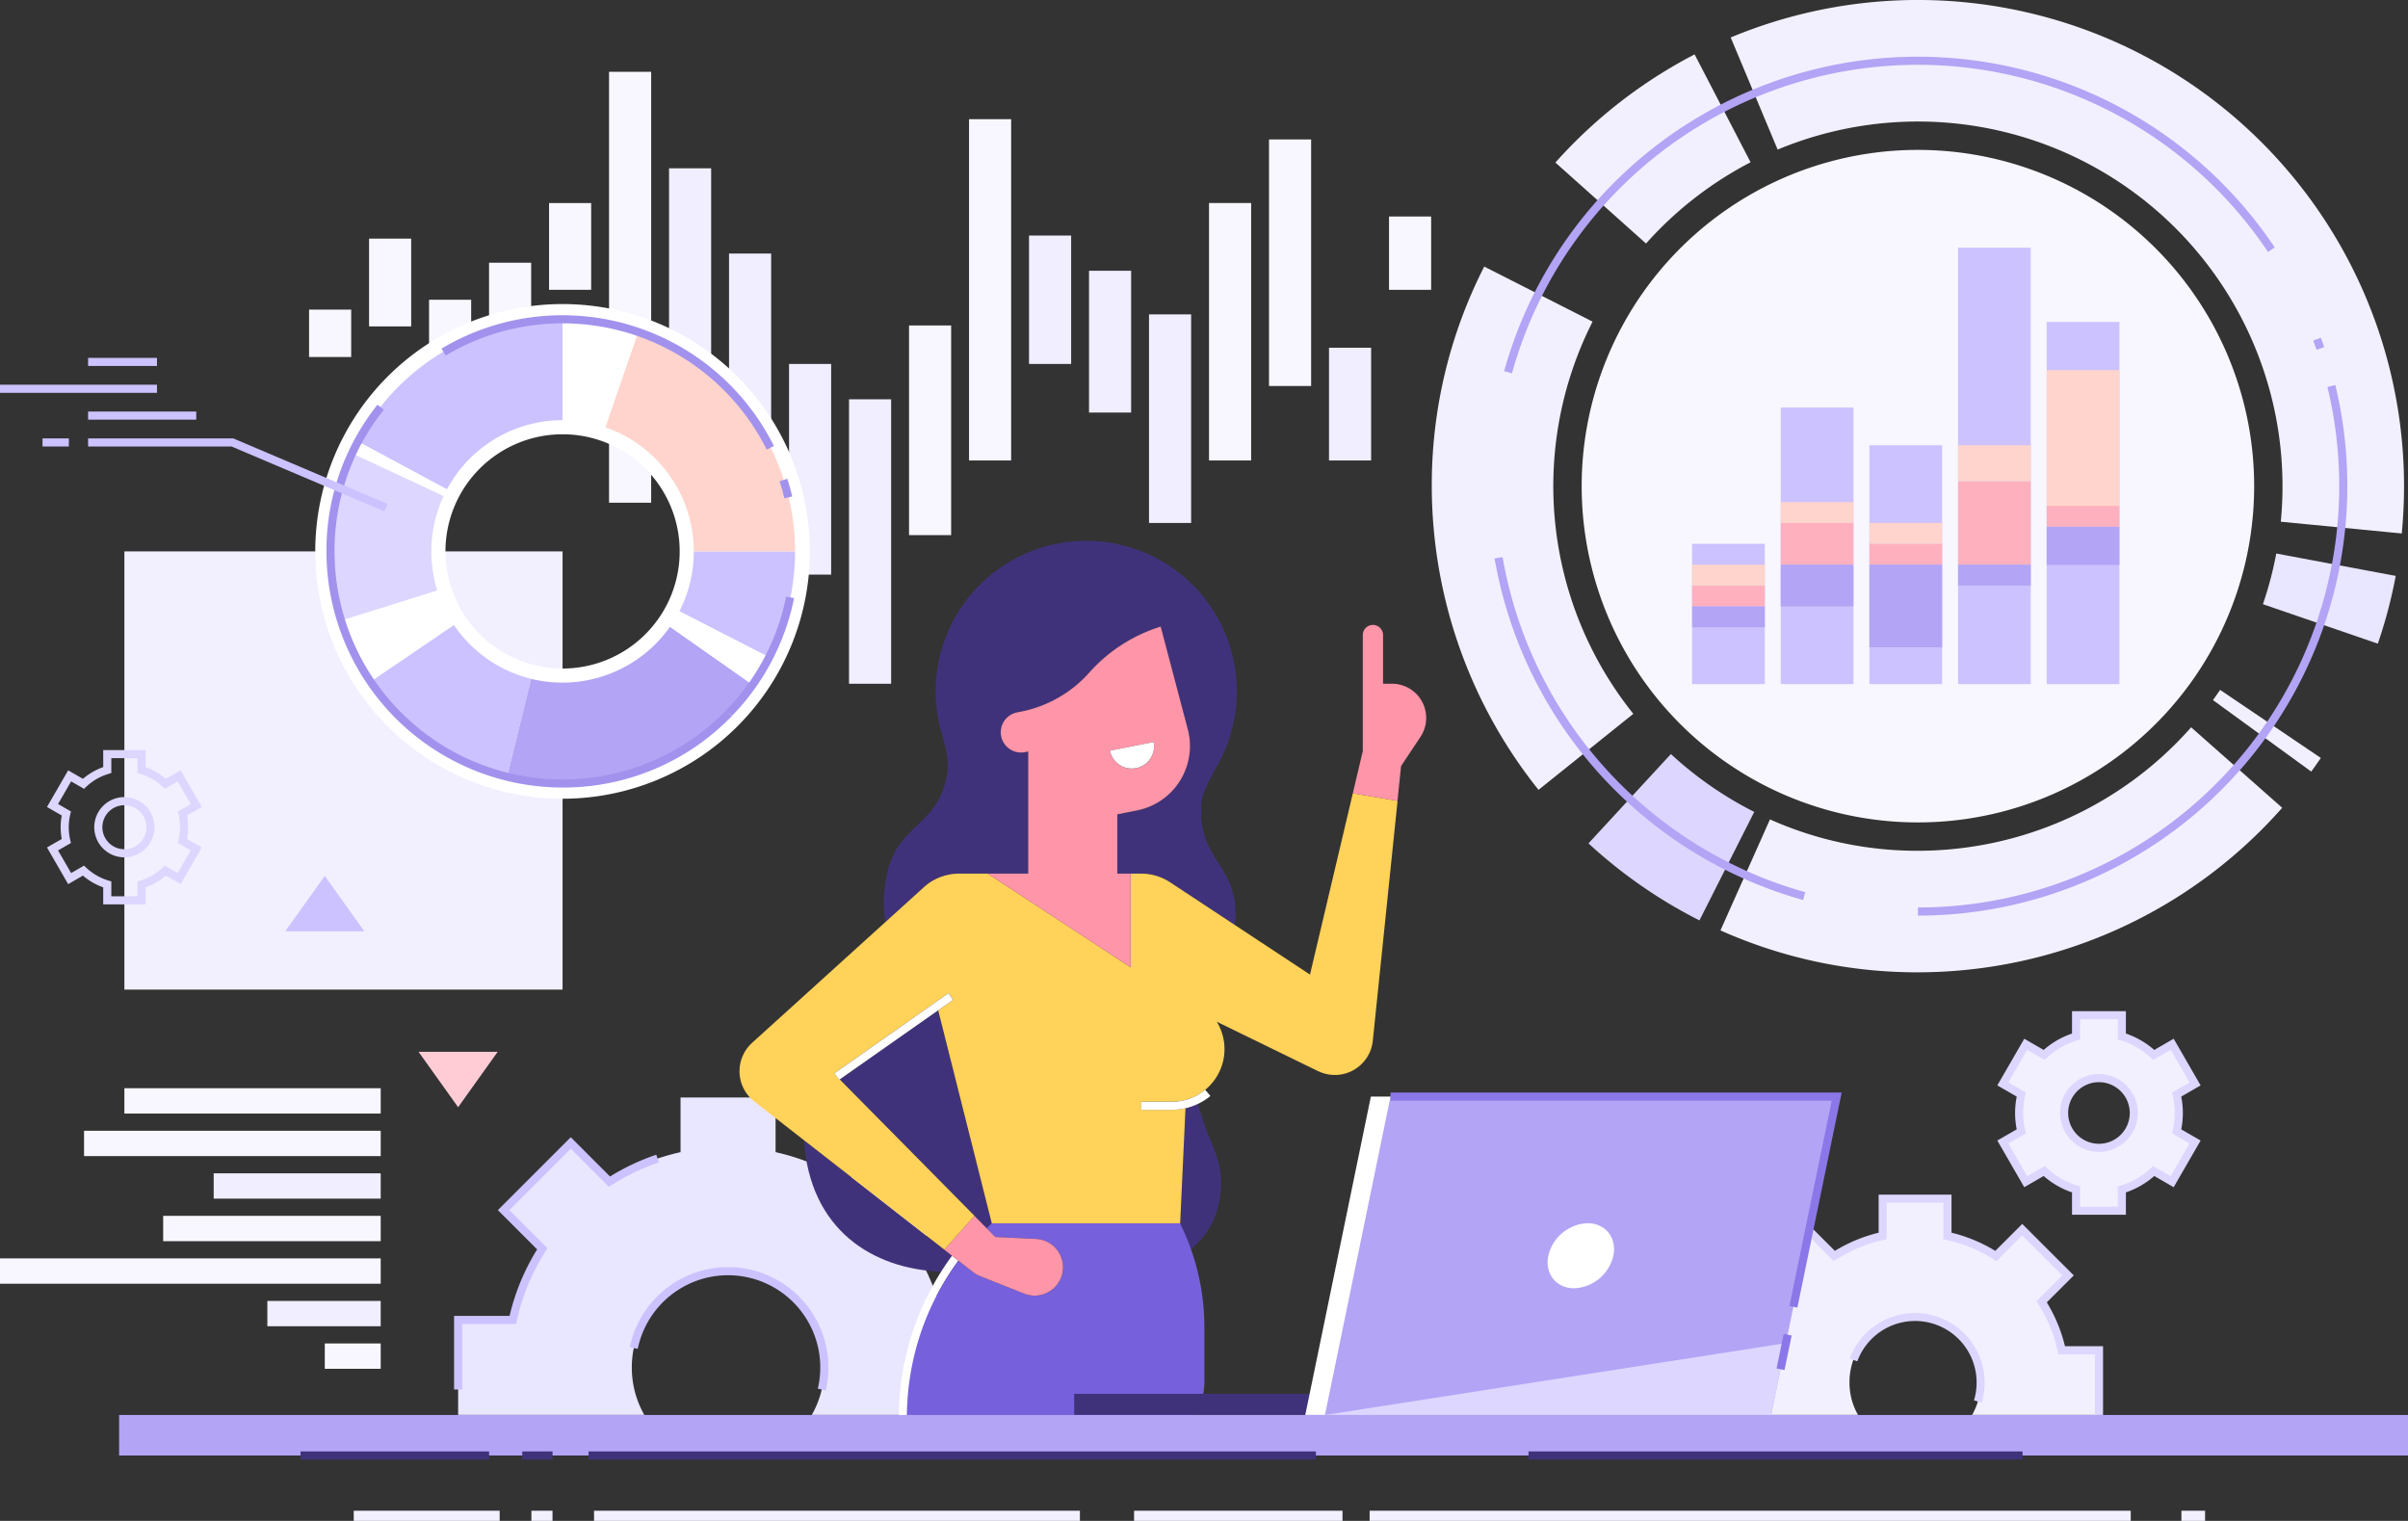 <svg xmlns="http://www.w3.org/2000/svg" width="632.323" height="399.334" viewBox="0 0 632.323 399.334">
  <rect x="0" y="0" width="632.323" height="399.334" fill="#333333" stroke="none"/>
  <g id="Grupo_11018" data-name="Grupo 11018" transform="translate(-3448.594 -5653.428)">
    <path id="Trazado_8447" data-name="Trazado 8447" d="M3635.339,5774.335H3624.28v-76.716h11.059v76.716Z" fill="#f0eeff"/>
    <path id="Trazado_8448" data-name="Trazado 8448" d="M3651.095,5774.335h-11.06V5720h11.06v54.332Z" fill="#f0eeff"/>
    <path id="Trazado_8449" data-name="Trazado 8449" d="M3666.847,5804.307H3655.79v-55.316h11.057v55.316Z" fill="#f0eeff"/>
    <path id="Trazado_8450" data-name="Trazado 8450" d="M3682.6,5832.965h-11.057v-74.694H3682.6v74.694Z" fill="#f0eeff"/>
    <path id="Trazado_8451" data-name="Trazado 8451" d="M3729.868,5748.991h-11.06v-33.715h11.06v33.715Z" fill="#f0eeff"/>
    <path id="Trazado_8452" data-name="Trazado 8452" d="M3745.623,5761.756h-11.06v-37.232h11.06v37.232Z" fill="#f0eeff"/>
    <path id="Trazado_8453" data-name="Trazado 8453" d="M3761.375,5790.747h-11.057v-54.77h11.057v54.77Z" fill="#f0eeff"/>
    <path id="Trazado_8454" data-name="Trazado 8454" d="M3808.641,5774.335h-11.06v-29.6h11.06v29.6Z" fill="#f0eeff"/>
    <path id="Trazado_8455" data-name="Trazado 8455" d="M3714.113,5774.335h-11.06v-89.614h11.06v89.614Z" fill="#f8f7ff"/>
    <path id="Trazado_8456" data-name="Trazado 8456" d="M3619.584,5785.425h-11.058V5672.282h11.058v113.143Z" fill="#f8f7ff"/>
    <path id="Trazado_8457" data-name="Trazado 8457" d="M3603.83,5729.529h-11.059V5706.74h11.059v22.789Z" fill="#f8f7ff"/>
    <path id="Trazado_8458" data-name="Trazado 8458" d="M3588.075,5751.168h-11.058v-28.758h11.058v28.758Z" fill="#f8f7ff"/>
    <path id="Trazado_8459" data-name="Trazado 8459" d="M3572.32,5758.271h-11.058v-26.137h11.058v26.137Z" fill="#f8f7ff"/>
    <path id="Trazado_8460" data-name="Trazado 8460" d="M3540.811,5747.169h-11.058v-12.442h11.058v12.442Z" fill="#f8f7ff"/>
    <path id="Trazado_8461" data-name="Trazado 8461" d="M3698.357,5793.936H3687.3v-55.05h11.057v55.05Z" fill="#f8f7ff"/>
    <path id="Trazado_8462" data-name="Trazado 8462" d="M3777.131,5774.335h-11.057v-67.6h11.057v67.6Z" fill="#f8f7ff"/>
    <path id="Trazado_8463" data-name="Trazado 8463" d="M3792.886,5754.78h-11.06v-64.74h11.06v64.74Z" fill="#f8f7ff"/>
    <path id="Trazado_8464" data-name="Trazado 8464" d="M3556.565,5739.135h-11.059v-23.048h11.059v23.048Z" fill="#f8f7ff"/>
    <path id="Trazado_8465" data-name="Trazado 8465" d="M3824.4,5729.529h-11.06v-19.252h11.06v19.252Z" fill="#f8f7ff"/>
    <path id="Trazado_8466" data-name="Trazado 8466" d="M3696.3,6000.012a57.531,57.531,0,0,0-7.743-18.677l10.174-10.158-17.655-17.64-10.159,10.159a57.96,57.96,0,0,0-18.661-7.743v-14.359H3627.3v14.359a57.988,57.988,0,0,0-18.663,7.743l-10.158-10.159-17.639,17.64L3591,5981.335a57.574,57.574,0,0,0-7.743,18.677h-14.359v24.943h48.9a24.975,24.975,0,0,1-3.294-12.471,25.272,25.272,0,1,1,50.544,0,24.975,24.975,0,0,1-3.294,12.471h48.906v-24.943Z" fill="#e9e6ff"/>
    <path id="Trazado_8467" data-name="Trazado 8467" d="M3569.958,6018.262h-2.128v-19.313H3582.4a58.458,58.458,0,0,1,7.241-17.462l-10.311-10.31,19.144-19.144,10.31,10.31a59.041,59.041,0,0,1,12.146-5.717l.682,2.015a56.872,56.872,0,0,0-12.407,5.953l-.72.46-10.011-10.012-16.134,16.135,10.01,10.009-.46.722a56.341,56.341,0,0,0-7.6,18.332l-.183.837h-14.151v17.185Zm95.459.273-2.072-.488a24.215,24.215,0,1,0-47.285-10.446l-2.084-.427a26.343,26.343,0,1,1,51.441,11.361Z" fill="#ccc2ff"/>
    <path id="Trazado_8468" data-name="Trazado 8468" d="M3989.983,6007.963a39.192,39.192,0,0,0-5.276-12.726l6.932-6.921-12.028-12.018-6.921,6.922a39.513,39.513,0,0,0-12.716-5.276v-9.781h-17v9.781a39.516,39.516,0,0,0-12.713,5.276l-6.922-6.922-12.017,12.018,6.921,6.921a39.169,39.169,0,0,0-5.275,12.726h-9.784v16.992H3936.5a17.026,17.026,0,0,1-2.243-8.5,17.219,17.219,0,1,1,34.437,0,17.027,17.027,0,0,1-2.244,8.5h33.317v-16.992Z" fill="#f2f0ff"/>
    <path id="Trazado_8469" data-name="Trazado 8469" d="M3968.983,6021.738l-2.036-.611a16.16,16.16,0,0,0-30.637-10.251l-2-.731a18.288,18.288,0,0,1,34.671,11.593Zm-66.864,3.225V6006.9h10a40.2,40.2,0,0,1,4.773-11.506l-7.075-7.075,13.521-13.519,7.076,7.072a40.5,40.5,0,0,1,11.5-4.77v-10h19.131v10a40.514,40.514,0,0,1,11.5,4.77l7.075-7.072,13.532,13.519-7.086,7.075a40.193,40.193,0,0,1,4.773,11.506h10v18.058H3998.7v-15.93h-9.573l-.185-.836a38.045,38.045,0,0,0-5.132-12.38l-.462-.721,6.783-6.772-10.521-10.511-6.772,6.773-.722-.46a38.3,38.3,0,0,0-12.371-5.134l-.835-.185v-9.573h-14.874v9.573l-.835.185a38.306,38.306,0,0,0-12.371,5.134l-.721.46-6.773-6.773-10.513,10.511,6.773,6.774-.46.719a38.091,38.091,0,0,0-5.132,12.38l-.184.836h-9.574v15.938Z" fill="#ddd6ff"/>
    <path id="Trazado_8470" data-name="Trazado 8470" d="M3999.766,5954.821a9.153,9.153,0,1,1,9.153-9.152,9.155,9.155,0,0,1-9.153,9.152Zm20.962-9.152a20.98,20.98,0,0,0-.567-4.834l4.839-2.794-6.007-10.412-4.847,2.8a20.922,20.922,0,0,0-8.372-4.845V5920h-12.017v5.584a20.949,20.949,0,0,0-8.372,4.845l-4.842-2.8-6.012,10.412,4.841,2.794a20.963,20.963,0,0,0,0,9.67l-4.841,2.793,6.012,10.411,4.842-2.8a20.921,20.921,0,0,0,8.372,4.84v5.588h12.017v-5.588a20.894,20.894,0,0,0,8.372-4.84l4.847,2.8L4025,5953.3l-4.839-2.793a20.981,20.981,0,0,0,.567-4.836Z" fill="#f2f0ff"/>
    <path id="Trazado_8471" data-name="Trazado 8471" d="M3999.766,5937.579a8.088,8.088,0,1,0,8.087,8.09,8.1,8.1,0,0,0-8.087-8.09Zm0,18.3a10.216,10.216,0,1,1,10.215-10.215,10.229,10.229,0,0,1-10.215,10.215Zm-4.947,14.392h9.892v-5.32l.76-.226a19.937,19.937,0,0,0,7.943-4.592l.578-.545,4.61,2.663,4.945-8.567-4.6-2.66.182-.768a19.824,19.824,0,0,0,0-9.183l-.182-.77,4.6-2.657-4.945-8.567-4.61,2.663-.578-.545a19.985,19.985,0,0,0-7.943-4.6l-.76-.228v-5.312h-9.892v5.312l-.757.228a19.979,19.979,0,0,0-7.945,4.6l-.578.545-4.608-2.663-4.947,8.567,4.608,2.657-.183.77a19.833,19.833,0,0,0,0,9.183l.183.768-4.608,2.66,4.947,8.567,4.608-2.663.578.545a19.939,19.939,0,0,0,7.942,4.592l.76.226v5.32Zm12.02,2.125h-14.148v-5.874a22.149,22.149,0,0,1-7.447-4.307l-5.091,2.942-7.075-12.254,5.09-2.937a21.924,21.924,0,0,1,0-8.6l-5.09-2.94,7.075-12.253,5.091,2.942a22.175,22.175,0,0,1,7.447-4.308v-5.874h14.148v5.874a22.11,22.11,0,0,1,7.448,4.308l5.1-2.942,7.07,12.253-5.088,2.94a21.924,21.924,0,0,1,0,8.6l5.088,2.937-7.07,12.254-5.1-2.942a22.082,22.082,0,0,1-7.448,4.307v5.874Z" fill="#ddd6ff"/>
    <path id="Trazado_8472" data-name="Trazado 8472" d="M3842.1,5770.439l-2.116-.2c.126-1.319.277-2.655.45-3.969l2.11.279q-.255,1.937-.444,3.894Z" fill="#b3a4f5"/>
    <path id="Trazado_8473" data-name="Trazado 8473" d="M3894.859,5895.1a128.109,128.109,0,0,1-29.143-20.224l21.644-23.453a96.267,96.267,0,0,0,21.883,15.191l-14.384,28.486Z" fill="#ddd6ff"/>
    <path id="Trazado_8474" data-name="Trazado 8474" d="M3952.226,5908.734a126.48,126.48,0,0,1-51.85-11.009l13-29.145a94.757,94.757,0,0,0,38.85,8.241,95.832,95.832,0,0,0,71.744-32.423l23.914,21.134a127.773,127.773,0,0,1-95.658,43.2Z" fill="#f2f0ff"/>
    <path id="Trazado_8475" data-name="Trazado 8475" d="M4055.511,5856.027l-25.808-18.771q.963-1.323,1.879-2.68l26.44,17.872c-.809,1.2-1.653,2.4-2.511,3.579Z" fill="#f2f0ff"/>
    <path id="Trazado_8476" data-name="Trazado 8476" d="M4073,5822.437l-30.183-10.361a95.047,95.047,0,0,0,3.509-13.311l31.37,5.88a127.238,127.238,0,0,1-4.7,17.792Z" fill="#e9e6ff"/>
    <path id="Trazado_8477" data-name="Trazado 8477" d="M4079.279,5793.5l-31.764-3.085c.3-3.081.449-6.223.449-9.339a95.741,95.741,0,0,0-132.575-88.369l-12.323-29.439a127.655,127.655,0,0,1,176.811,117.808c0,4.142-.2,8.322-.6,12.424Z" fill="#f2f0ff"/>
    <path id="Trazado_8478" data-name="Trazado 8478" d="M3880.829,5717.371l-23.8-21.261a127.8,127.8,0,0,1,36.555-28.4l14.7,28.325a95.992,95.992,0,0,0-27.459,21.337Z" fill="#f2f0ff"/>
    <path id="Trazado_8479" data-name="Trazado 8479" d="M3852.6,5860.824a127.924,127.924,0,0,1-28.032-79.744,126.1,126.1,0,0,1,13.776-57.657l28.45,14.457a95.573,95.573,0,0,0,10.7,102.98l-24.9,19.964Z" fill="#f2f0ff"/>
    <path id="Trazado_8480" data-name="Trazado 8480" d="M3952.226,5893.841v-2.128a110.676,110.676,0,0,0,107.534-136.682l2.069-.5a112.813,112.813,0,0,1-109.6,139.311Z" fill="#b3a4f5"/>
    <path id="Trazado_8481" data-name="Trazado 8481" d="M4056.911,5745.267q-.42-1.222-.868-2.431l2-.737q.454,1.233.883,2.478l-2.012.69Z" fill="#b3a4f5"/>
    <path id="Trazado_8482" data-name="Trazado 8482" d="M3845.622,5751.454l-2.051-.57a112.739,112.739,0,0,1,202.344-32.489l-1.766,1.187a110.611,110.611,0,0,0-198.527,31.872Z" fill="#b3a4f5"/>
    <path id="Trazado_8483" data-name="Trazado 8483" d="M3922.072,5889.747a113.21,113.21,0,0,1-81.01-89.686l2.1-.358a111.069,111.069,0,0,0,79.479,87.992l-.567,2.052Z" fill="#b3a4f5"/>
    <path id="Trazado_8484" data-name="Trazado 8484" d="M4040.519,5781.08a88.294,88.294,0,1,1-88.293-88.293,88.293,88.293,0,0,1,88.293,88.293Z" fill="#f8f7ff"/>
    <path id="Trazado_8485" data-name="Trazado 8485" d="M3912.026,5833.061h-19.1v-36.838h19.1v36.838Z" fill="#ccc2ff"/>
    <path id="Trazado_8486" data-name="Trazado 8486" d="M3935.3,5833.061h-19.1v-72.637h19.1v72.637Z" fill="#ccc2ff"/>
    <path id="Trazado_8487" data-name="Trazado 8487" d="M3935.3,5801.7h-19.1v-10.952h19.1V5801.7Z" fill="#ffb0bf"/>
    <path id="Trazado_8488" data-name="Trazado 8488" d="M3935.3,5790.747h-19.1v-5.476h19.1v5.476Z" fill="#ffd4cc"/>
    <path id="Trazado_8489" data-name="Trazado 8489" d="M3958.583,5833.061h-19.1v-62.724h19.1v62.724Z" fill="#ccc2ff"/>
    <path id="Trazado_8490" data-name="Trazado 8490" d="M3981.86,5833.061h-19.095v-114.6h19.095v114.6Z" fill="#ccc2ff"/>
    <path id="Trazado_8491" data-name="Trazado 8491" d="M4005.137,5833.061h-19.1v-95.1h19.1v95.1Z" fill="#ccc2ff"/>
    <path id="Trazado_8492" data-name="Trazado 8492" d="M3958.583,5801.7h-19.1v-5.476h19.1v5.476Z" fill="#ffb0bf"/>
    <path id="Trazado_8493" data-name="Trazado 8493" d="M3912.026,5812.657h-19.1v-5.476h19.1v5.476Z" fill="#ffb0bf"/>
    <path id="Trazado_8494" data-name="Trazado 8494" d="M3912.026,5807.181h-19.1v-5.476h19.1v5.476Z" fill="#ffd4cc"/>
    <path id="Trazado_8495" data-name="Trazado 8495" d="M3958.583,5796.223h-19.1v-5.476h19.1v5.476Z" fill="#ffd4cc"/>
    <path id="Trazado_8496" data-name="Trazado 8496" d="M3981.86,5801.7h-19.095v-21.882h19.095V5801.7Z" fill="#ffb0bf"/>
    <path id="Trazado_8497" data-name="Trazado 8497" d="M3981.86,5779.816h-19.095v-9.48h19.095v9.48Z" fill="#ffd4cc"/>
    <path id="Trazado_8498" data-name="Trazado 8498" d="M4005.137,5786.486h-19.1v-35.879h19.1v35.879Z" fill="#ffd4cc"/>
    <path id="Trazado_8499" data-name="Trazado 8499" d="M3935.3,5812.657h-19.1v-10.952h19.1v10.952Z" fill="#b3a4f5"/>
    <path id="Trazado_8500" data-name="Trazado 8500" d="M3912.026,5818.132h-19.1v-5.476h19.1v5.476Z" fill="#b3a4f5"/>
    <path id="Trazado_8501" data-name="Trazado 8501" d="M3981.86,5807.181h-19.095v-5.476h19.095v5.476Z" fill="#b3a4f5"/>
    <path id="Trazado_8502" data-name="Trazado 8502" d="M3958.583,5823.4h-19.1v-21.691h19.1V5823.4Z" fill="#b3a4f5"/>
    <path id="Trazado_8503" data-name="Trazado 8503" d="M4005.137,5801.754h-19.1V5791.73h19.1v10.024Z" fill="#b3a4f5"/>
    <path id="Trazado_8504" data-name="Trazado 8504" d="M4005.137,5791.73h-19.1v-5.476h19.1v5.476Z" fill="#ffb0bf"/>
    <path id="Trazado_8505" data-name="Trazado 8505" d="M3596.318,5913.275H3481.256V5798.212h115.062v115.063Z" fill="#f2f0ff"/>
    <path id="Trazado_8506" data-name="Trazado 8506" d="M3481.258,5864.855a5.78,5.78,0,1,0,5.779,5.781,5.788,5.788,0,0,0-5.779-5.781Zm0,13.688a7.908,7.908,0,1,1,7.906-7.907,7.918,7.918,0,0,1-7.906,7.907Zm-3.432,10.225h6.86v-3.909l.76-.226a14.61,14.61,0,0,0,5.833-3.374l.576-.544,3.39,1.956,3.429-5.94-3.383-1.954.182-.77a14.58,14.58,0,0,0,0-6.742l-.182-.77,3.383-1.954-3.429-5.943-3.39,1.959-.576-.544a14.688,14.688,0,0,0-5.834-3.377l-.759-.228v-3.9h-6.86v3.9l-.758.228a14.671,14.671,0,0,0-5.835,3.377l-.576.544-3.387-1.959-3.431,5.943,3.385,1.954-.181.77a14.545,14.545,0,0,0,0,6.742l.181.77-3.385,1.954,3.431,5.94,3.387-1.956.576.544a14.66,14.66,0,0,0,5.833,3.374l.76.226v3.909Zm8.988,2.126H3475.7v-4.469a16.846,16.846,0,0,1-5.332-3.084l-3.874,2.239-5.56-9.627,3.875-2.236a16.687,16.687,0,0,1,0-6.162l-3.875-2.236,5.56-9.626,3.874,2.238a16.867,16.867,0,0,1,5.332-3.085v-4.469h11.116v4.468a16.862,16.862,0,0,1,5.332,3.086l3.878-2.238,5.556,9.626-3.872,2.236a16.617,16.617,0,0,1,0,6.162l3.872,2.236-5.556,9.627-3.878-2.239a16.83,16.83,0,0,1-5.332,3.084v4.469Z" fill="#ddd6ff"/>
    <path id="Trazado_8507" data-name="Trazado 8507" d="M3596.32,5828.966a30.754,30.754,0,1,1,30.754-30.754,30.757,30.757,0,0,1-30.754,30.754Zm0-95.7a64.943,64.943,0,1,0,64.943,64.944,64.94,64.94,0,0,0-64.943-64.944Z" fill="#fff"/>
    <path id="Trazado_8508" data-name="Trazado 8508" d="M3565.943,5781.927l-23.423-12.595a61.008,61.008,0,0,1,53.8-32.17v26.594a34.451,34.451,0,0,0-30.375,18.171Z" fill="#ccc2ff"/>
    <path id="Trazado_8509" data-name="Trazado 8509" d="M3565.069,5783.67l-24.1-11.243c.483-1.034,1-2.074,1.551-3.091l23.427,12.587c-.31.577-.6,1.164-.876,1.747Z" fill="#fff"/>
    <path id="Trazado_8510" data-name="Trazado 8510" d="M3538.043,5816.452a61.245,61.245,0,0,1,2.924-44.025l24.1,11.243a34.634,34.634,0,0,0-1.644,24.842l-25.382,7.94Z" fill="#ddd6ff"/>
    <path id="Trazado_8511" data-name="Trazado 8511" d="M3545.806,5832.508a60.8,60.8,0,0,1-7.763-16.058l25.382-7.936a34.2,34.2,0,0,0,4.372,9.038l-21.991,14.956Z" fill="#fff"/>
    <path id="Trazado_8512" data-name="Trazado 8512" d="M3581.723,5857.5a60.976,60.976,0,0,1-35.918-25l21.992-14.953a34.423,34.423,0,0,0,20.267,14.123l-6.341,25.828Z" fill="#ccc2ff"/>
    <path id="Trazado_8513" data-name="Trazado 8513" d="M3596.318,5859.263a61.339,61.339,0,0,1-14.594-1.758l6.34-25.828a34.541,34.541,0,0,0,36.472-13.684l21.758,15.292a61.158,61.158,0,0,1-49.976,25.978Z" fill="#b3a4f5"/>
    <path id="Trazado_8514" data-name="Trazado 8514" d="M3646.294,5833.283,3624.534,5818q.5-.705.958-1.437l22.494,14.185c-.537.854-1.107,1.709-1.692,2.54Z" fill="#fff"/>
    <path id="Trazado_8515" data-name="Trazado 8515" d="M3647.988,5830.742l-22.5-14.183c.543-.862,1.054-1.757,1.518-2.662l23.665,12.134c-.822,1.6-1.726,3.187-2.686,4.711Z" fill="#fff"/>
    <path id="Trazado_8516" data-name="Trazado 8516" d="M3650.674,5826.028l-23.666-12.129a34.069,34.069,0,0,0,3.766-15.687h26.595a61.25,61.25,0,0,1-6.695,27.816Z" fill="#ccc2ff"/>
    <path id="Trazado_8517" data-name="Trazado 8517" d="M3657.369,5798.212h-26.595a34.468,34.468,0,0,0-23.233-32.591l8.655-25.146a61.071,61.071,0,0,1,41.173,57.737Z" fill="#ffd4cc"/>
    <path id="Trazado_8518" data-name="Trazado 8518" d="M3607.541,5765.621a34.405,34.405,0,0,0-11.223-1.865v-26.594a60.932,60.932,0,0,1,19.878,3.313l-8.655,25.146Z" fill="#fff"/>
    <path id="Trazado_8519" data-name="Trazado 8519" d="M3533.878,5883.423l-10.386,14.541h20.773l-10.386-14.541Z" fill="#ccc2ff"/>
    <path id="Trazado_8520" data-name="Trazado 8520" d="M3568.894,5944.154l10.386-14.543h-20.773l10.387,14.543Z" fill="#ffccd6"/>
    <path id="Trazado_8521" data-name="Trazado 8521" d="M3640.8,5841.412l-1.526-1.482a59.667,59.667,0,0,0,15.752-29.872l2.087.418a61.794,61.794,0,0,1-16.313,30.936Z" fill="#a292ed"/>
    <path id="Trazado_8522" data-name="Trazado 8522" d="M3654.568,5784.274c-.357-1.5-.78-3.015-1.258-4.489l2.026-.655c.493,1.527.932,3.092,1.3,4.652l-2.069.492Z" fill="#a292ed"/>
    <path id="Trazado_8523" data-name="Trazado 8523" d="M3649.919,5771.483a59.917,59.917,0,0,0-84.29-24.7l-1.092-1.827a62.045,62.045,0,0,1,87.284,25.573l-1.9.952Z" fill="#a292ed"/>
    <path id="Trazado_8524" data-name="Trazado 8524" d="M3596.32,5860.218a62.076,62.076,0,0,1-62.008-62.007,61.359,61.359,0,0,1,13.413-38.52l1.667,1.324a59.24,59.24,0,0,0-12.952,37.2,59.88,59.88,0,0,0,102.836,41.718l1.526,1.484a61.524,61.524,0,0,1-44.482,18.8Z" fill="#a292ed"/>
    <path id="Trazado_8525" data-name="Trazado 8525" d="M3548.565,5968.158h-43.858v-6.649h43.858v6.649Z" fill="#f0eeff"/>
    <path id="Trazado_8526" data-name="Trazado 8526" d="M3548.565,6001.668H3518.8v-6.649h29.762v6.649Z" fill="#f0eeff"/>
    <path id="Trazado_8527" data-name="Trazado 8527" d="M3548.565,5945.82h-67.309v-6.652h67.309v6.652Z" fill="#f8f7ff"/>
    <path id="Trazado_8528" data-name="Trazado 8528" d="M3548.565,5956.988h-77.9v-6.649h77.9v6.649Z" fill="#f8f7ff"/>
    <path id="Trazado_8529" data-name="Trazado 8529" d="M3548.565,5979.328h-57.123v-6.649h57.123v6.649Z" fill="#f8f7ff"/>
    <path id="Trazado_8530" data-name="Trazado 8530" d="M3548.565,5990.5h-99.972v-6.649h99.972v6.649Z" fill="#f8f7ff"/>
    <path id="Trazado_8531" data-name="Trazado 8531" d="M3548.565,6012.838h-14.687v-6.652h14.688v6.652Z" fill="#f8f7ff"/>
    <path id="Trazado_8532" data-name="Trazado 8532" d="M3549.539,5787.711l-40.139-17.046H3471.73v-2.127h38.1l.2.084,40.339,17.13-.832,1.959Z" fill="#ccc2ff"/>
    <path id="Trazado_8533" data-name="Trazado 8533" d="M3466.678,5770.665h-6.915v-2.127h6.915v2.127Z" fill="#ccc2ff"/>
    <path id="Trazado_8534" data-name="Trazado 8534" d="M3500.127,5763.617h-28.4v-2.128h28.4v2.128Z" fill="#ccc2ff"/>
    <path id="Trazado_8535" data-name="Trazado 8535" d="M3489.815,5756.571h-41.221v-2.127h41.221v2.127Z" fill="#ccc2ff"/>
    <path id="Trazado_8536" data-name="Trazado 8536" d="M3489.815,5749.523H3471.73V5747.4h18.084v2.127Z" fill="#ccc2ff"/>
    <path id="Trazado_8537" data-name="Trazado 8537" d="M3696.558,5981.553h0l-36.847-28.732c1.53,23.547,18.006,33.8,36.015,34.516q1.356-2.143,2.871-4.2l-2.036-1.587Z" fill="#40327a"/>
    <path id="Trazado_8538" data-name="Trazado 8538" d="M3709.014,5974.648h0l-14.076-55.935-25.852,18.15,35.369,35.8h0l3.234,3.276c.442-.429.871-.868,1.325-1.286Z" fill="#40327a"/>
    <path id="Trazado_8539" data-name="Trazado 8539" d="M3691.154,5886.417c.318-.29.647-.568,1-.832a13.756,13.756,0,0,1,8.021-2.749c.092,0,.184-.016.274-.016H3718.6v-32.069l-.85.169a5.318,5.318,0,0,1-6.253-4.18h0a5.32,5.32,0,0,1,4.179-6.254l1.045-.207h0a32.468,32.468,0,0,0,17.924-10.26,41.627,41.627,0,0,1,18.741-12.064l7.114,26.952a17.239,17.239,0,0,1-13.309,21.308l-5.188,1.032v15.573h6.251c.1,0,.193.013.29.016.285,0,.57.017.855.043.1.008.2,0,.3.016s.174.03.261.041h0c.252.03.506.069.757.115.126.023.254.039.378.064.1.018.19.049.285.072.205.049.41.1.618.159.147.041.3.077.447.124.1.033.2.077.311.113.169.059.336.12.5.184s.321.119.477.188c.113.049.219.1.329.156.085.042.172.07.254.111s.134.074.2.11c.149.077.3.149.444.229.1.059.2.123.3.182.165.1.329.195.488.3.044.028.087.051.131.079l0,0,17.02,11.232c.024-.239.049-.467.07-.714,1.255-15.326-10.256-16.125-8.865-31.441.318-3.483,3.818-9.029,4.9-11.147l.012-.01c.183-.368.365-.725.537-1.094a39.542,39.542,0,1,0-74.465-9.123c.077.4.164.813.264,1.216.544,2.306,2.652,8.2,2.069,11.991-2.344,15.2-13.722,13.191-16.2,28.369a32.749,32.749,0,0,0-.151,11.142l10.071-9.124,0,0Z" fill="#40327a"/>
    <path id="Trazado_8540" data-name="Trazado 8540" d="M3758.482,5974.648h0a60.512,60.512,0,0,1,2.854,6.767c4.881-3.936,7.9-9.748,7.9-17.635,0-6.633-3.579-11.48-5.4-18.306-.172-.645-.385-1.405-.608-2.219a15.941,15.941,0,0,1-3.345,1.176l-1.4,30.217Z" fill="#40327a"/>
    <path id="Trazado_8541" data-name="Trazado 8541" d="M3761.971,5941.5c.1-.043.2-.092.293-.141-.1.049-.193.1-.293.141Z" fill="#40327a"/>
    <path id="Trazado_8542" data-name="Trazado 8542" d="M3760.8,5941.964c.123-.044.246-.087.367-.133-.121.046-.244.089-.367.133Z" fill="#40327a"/>
    <path id="Trazado_8543" data-name="Trazado 8543" d="M3759.981,5942.218h0a.237.237,0,0,0,.034-.01c-.01,0-.021,0-.034.01Z" fill="#40327a"/>
    <path id="Trazado_8544" data-name="Trazado 8544" d="M3709.014,5974.647Z" fill="#f04f4f"/>
    <path id="Trazado_8545" data-name="Trazado 8545" d="M3754.66,5884.409c.1.054.208.1.305.152-.146-.08-.3-.152-.444-.229.046.023.092.052.139.077Z" fill="#ff95a9"/>
    <path id="Trazado_8546" data-name="Trazado 8546" d="M3755.879,5885.128l.005-.008c-.044-.028-.087-.051-.131-.079.044.028.085.059.126.087Z" fill="#ff95a9"/>
    <path id="Trazado_8547" data-name="Trazado 8547" d="M3750.793,5883.067c.1.018.2.028.3.048-.124-.025-.252-.041-.378-.064l.077.016Z" fill="#ff95a9"/>
    <path id="Trazado_8548" data-name="Trazado 8548" d="M3753.371,5883.816c.12.049.246.087.364.139-.156-.069-.318-.126-.477-.188.038.016.074.034.113.049Z" fill="#ff95a9"/>
    <path id="Trazado_8549" data-name="Trazado 8549" d="M3749.44,5882.882c.085.007.17.005.255.013-.1-.011-.2-.008-.3-.016.016,0,.029,0,.041,0Z" fill="#ff95a9"/>
    <path id="Trazado_8550" data-name="Trazado 8550" d="M3749.959,5882.936Z" fill="#ff95a9"/>
    <path id="Trazado_8551" data-name="Trazado 8551" d="M3752.095,5883.377c.115.034.234.057.349.093-.149-.047-.3-.083-.447-.124l.1.031Z" fill="#ff95a9"/>
    <path id="Trazado_8552" data-name="Trazado 8552" d="M3748.252,5882.82c.092,0,.182.013.274.016h.018c-.1,0-.192-.016-.29-.016Z" fill="#ff95a9"/>
    <path id="Trazado_8553" data-name="Trazado 8553" d="M3789.289,5923.323h0l19.773,3.355h0l-19.773-3.355Z" fill="#ff95a9"/>
    <path id="Trazado_8554" data-name="Trazado 8554" d="M3687.049,6019.163q.077-.839.174-1.668c.049-.421.106-.842.165-1.261a69.237,69.237,0,0,1,9.006-25.931c.046-.077.092-.152.136-.229q1.728-2.9,3.738-5.627l-1.674-1.307q-1.514,2.052-2.871,4.2a71.878,71.878,0,0,0-11.113,38.206h2.126c0-1.083.033-2.164.084-3.242.021-.424.054-.848.082-1.271.042-.624.088-1.245.147-1.867Z" fill="#fff"/>
    <path id="Trazado_8555" data-name="Trazado 8555" d="M3736.6,5974.648h-27.59c-.454.418-.883.857-1.325,1.286l2.267,2.295,10.68.508a7.447,7.447,0,1,1-3.1,14.354v.007l-11.866-4.708.005-.026a5.136,5.136,0,0,1-1.3-.729l-.006.008-4.1-3.2q-2.012,2.726-3.738,5.627c-.044.077-.09.152-.136.229a69.237,69.237,0,0,0-9.006,25.931c-.057.419-.116.84-.165,1.261q-.1.831-.174,1.668c-.059.622-.108,1.243-.147,1.867-.028.423-.061.847-.082,1.271-.048,1.078-.084,2.159-.084,3.242v5.794h63.231a14.891,14.891,0,0,0,14.892-14.892v-14.569a61.289,61.289,0,0,0-3.525-20.461,60.512,60.512,0,0,0-2.854-6.767Z" fill="#7760db"/>
    <path id="Trazado_8556" data-name="Trazado 8556" d="M3700.268,5984.447l4.1,3.2.006-.008a5.136,5.136,0,0,0,1.3.729l-.005.026,11.866,4.708v-.007a7.445,7.445,0,1,0,3.1-14.354l-10.68-.508-2.267-2.295-3.234-3.276-7.9,8.9,2.036,1.587,1.674,1.307Z" fill="#ff95a9"/>
    <path id="Trazado_8557" data-name="Trazado 8557" d="M3803.835,5861.728l-11.245,47.6-19.683-12.985-17.02-11.232,0,0-.005.008c-.041-.028-.082-.059-.126-.087-.159-.1-.323-.2-.488-.3-.1-.059-.2-.123-.3-.182s-.2-.1-.305-.152c-.047-.025-.093-.054-.139-.077-.069-.036-.134-.077-.2-.11s-.169-.069-.254-.111c-.11-.051-.216-.107-.329-.156s-.244-.09-.364-.139c-.039-.015-.075-.033-.113-.049-.167-.064-.334-.125-.5-.184-.106-.036-.206-.08-.311-.113s-.234-.059-.349-.093l-.1-.031c-.208-.059-.413-.11-.618-.159-.095-.023-.188-.054-.285-.072s-.2-.03-.3-.048l-.077-.016c-.251-.046-.505-.085-.757-.115h0c-.087-.011-.174-.031-.261-.041s-.17-.006-.255-.013c-.012,0-.025,0-.041,0-.285-.026-.57-.038-.855-.043h-.018c-.092,0-.182-.016-.274-.016h-2.763v24.61l-37.52-24.61h-7.522c-.09,0-.182.013-.274.016a13.756,13.756,0,0,0-8.021,2.749c-.351.264-.68.542-1,.832l0,0-10.071,9.124-35,31.713.008.01c-.11.1-.223.19-.329.3a10.046,10.046,0,0,0-.084,14.21,9.479,9.479,0,0,0,.983.862l-.01.011,13.062,10.184,36.847,28.732h0l7.9-8.9h0l-35.369-35.8-.149.1-1.222-1.743,29.947-21.023,1.222,1.741-3.946,2.77,14.076,55.935h49.468l1.4-30.217a15.724,15.724,0,0,1-3.022.4v.025h-8.6v-2.125h8.038v0l.095,0c.4,0,.8-.024,1.191-.062.206-.018.4-.051.606-.08s.427-.056.637-.1c.247-.044.488-.1.729-.159.144-.036.288-.07.431-.111h0c.013,0,.024-.007.034-.01.264-.074.526-.154.783-.244.123-.044.246-.087.367-.133.272-.1.544-.211.806-.332.1-.043.2-.092.293-.141.277-.133.554-.269.821-.418.064-.039.129-.08.193-.118a13.785,13.785,0,0,0,4.811-19.108l26.571,12.964.005-.007a10.024,10.024,0,0,0,14.4-7.992l-19.773-3.356h0l19.773,3.356h0l6.5-62.959h0l-11.724-1.992Z" fill="#ffd259"/>
    <path id="Trazado_8558" data-name="Trazado 8558" d="M3746.937,5855.141a5.849,5.849,0,0,1-6.877-4.6l11.478-2.278a5.853,5.853,0,0,1-4.6,6.878ZM3742,5867.247l5.188-1.032a17.239,17.239,0,0,0,13.309-21.308l-7.114-26.952a41.627,41.627,0,0,0-18.741,12.064,32.468,32.468,0,0,1-17.924,10.26h0l-1.045.207a5.32,5.32,0,0,0-4.179,6.254h0a5.318,5.318,0,0,0,6.253,4.18l.85-.169v32.069h-10.631l37.52,24.61v-24.61H3742v-15.573Z" fill="#ff95a9"/>
    <path id="Trazado_8559" data-name="Trazado 8559" d="M3740.06,5850.541a5.851,5.851,0,0,0,11.478-2.278l-11.478,2.278Z" fill="#fff"/>
    <path id="Trazado_8560" data-name="Trazado 8560" d="M3821.6,5846.907a8.979,8.979,0,0,0-7.476-13.949h-2.352v-12.785a2.659,2.659,0,1,0-5.319,0v30.47l-2.192,9.283h0l-.426,1.8,11.724,1.992.945-9.152,5.1-7.661Z" fill="#ff95a9"/>
    <path id="Trazado_8561" data-name="Trazado 8561" d="M3763.085,5940.94c-.267.149-.544.285-.821.418-.1.049-.193.1-.293.141-.262.121-.534.229-.806.332-.121.046-.244.089-.367.133-.257.09-.519.17-.783.244a.237.237,0,0,1-.034.01c-.143.041-.287.075-.431.111-.241.059-.482.115-.729.159-.21.041-.424.069-.637.1s-.4.062-.606.08c-.395.038-.793.059-1.191.062l-.095,0v0h-8.038v2.125h8.6v-.025a15.724,15.724,0,0,0,3.022-.4,15.941,15.941,0,0,0,3.345-1.176,15.754,15.754,0,0,0,3.211-2.046l-1.35-1.635a13.774,13.774,0,0,1-1.807,1.248c-.064.038-.129.079-.193.118Z" fill="#fff"/>
    <path id="Trazado_8562" data-name="Trazado 8562" d="M3698.884,5915.942l-1.222-1.74-29.947,21.023,1.222,1.743.149-.105,25.852-18.15,3.946-2.771Z" fill="#fff"/>
    <path id="Trazado_8563" data-name="Trazado 8563" d="M3815.226,6019.415h-84.562v5.542h84.562v-5.542Z" fill="#40327a"/>
    <path id="Trazado_8564" data-name="Trazado 8564" d="M3926.744,5941.361l-13.34,64.733-.1.478-3.784,18.392h-118.17l17.221-83.6Z" fill="#fff"/>
    <path id="Trazado_8565" data-name="Trazado 8565" d="M3930.9,5941.361l-13.339,64.733-.1.478-3.784,18.392H3796.516l17.221-83.6Z" fill="#b3a4f5"/>
    <path id="Trazado_8566" data-name="Trazado 8566" d="M3909.525,6024.963h0Z" fill="#ddd6ff"/>
    <path id="Trazado_8567" data-name="Trazado 8567" d="M3903.182,6024.963H3796.516l121.048-18.869-.1.478-3.784,18.392h-10.5Z" fill="#ddd6ff"/>
    <path id="Trazado_8568" data-name="Trazado 8568" d="M3872.252,5983.155a11.043,11.043,0,0,1-10.3,8.544c-4.719,0-7.756-3.825-6.786-8.544a11.046,11.046,0,0,1,10.3-8.543c4.719,0,7.756,3.825,6.783,8.543Z" fill="#fff"/>
    <path id="Trazado_8569" data-name="Trazado 8569" d="M3962.377,6024.963h0Z" fill="#b3a4f5"/>
    <path id="Trazado_8570" data-name="Trazado 8570" d="M3899.113,6024.963H3479.872V6035.6h601.045v-10.639h-181.8Z" fill="#b3a4f5"/>
    <path id="Trazado_8571" data-name="Trazado 8571" d="M3929.06,6024.963h0Z" fill="#b3a4f5"/>
    <path id="Trazado_8572" data-name="Trazado 8572" d="M3794.138,6035.6h0Z" fill="#f8f7ff"/>
    <path id="Trazado_8573" data-name="Trazado 8573" d="M3794.138,6036.665h-191v-2.128h191v2.128Z" fill="#40327a"/>
    <path id="Trazado_8574" data-name="Trazado 8574" d="M3577.027,6035.6h0Z" fill="#f8f7ff"/>
    <path id="Trazado_8575" data-name="Trazado 8575" d="M3577.027,6036.665h-49.516v-2.128h49.516v2.128Z" fill="#40327a"/>
    <path id="Trazado_8576" data-name="Trazado 8576" d="M3593.685,6035.6h0Z" fill="#f8f7ff"/>
    <path id="Trazado_8577" data-name="Trazado 8577" d="M3593.685,6036.665h-7.946v-2.128h7.946v2.128Z" fill="#40327a"/>
    <path id="Trazado_8578" data-name="Trazado 8578" d="M3979.7,6035.6h0Z" fill="#f8f7ff"/>
    <path id="Trazado_8579" data-name="Trazado 8579" d="M3979.7,6036.665h-129.73v-2.128H3979.7v2.128Z" fill="#40327a"/>
    <path id="Trazado_8580" data-name="Trazado 8580" d="M3579.805,6052.762h-38.323v-2.66h38.323v2.66Z" fill="#f2f0ff"/>
    <path id="Trazado_8581" data-name="Trazado 8581" d="M3593.68,6052.762h-5.547v-2.66h5.547v2.66Z" fill="#f2f0ff"/>
    <path id="Trazado_8582" data-name="Trazado 8582" d="M3732.171,6052.762H3604.583v-2.66h127.588v2.66Z" fill="#f2f0ff"/>
    <path id="Trazado_8583" data-name="Trazado 8583" d="M3801.126,6052.762h-54.733v-2.66h54.733v2.66Z" fill="#f2f0ff"/>
    <path id="Trazado_8584" data-name="Trazado 8584" d="M4008.107,6052.762H3808.246v-2.66h199.862v2.66Z" fill="#f2f0ff"/>
    <path id="Trazado_8585" data-name="Trazado 8585" d="M4027.629,6052.762h-6.213v-2.66h6.213v2.66Z" fill="#f2f0ff"/>
    <path id="Trazado_8586" data-name="Trazado 8586" d="M3920.57,5996.772l-2.082-.429,11.111-53.919H3813.737V5940.3h118.473l-11.64,56.474Z" fill="#8b77e8"/>
    <path id="Trazado_8587" data-name="Trazado 8587" d="M3917.194,6013.177l-2.082-.429,1.866-9.075,2.084.429-1.869,9.075Z" fill="#8b77e8"/>
  </g>
</svg>
